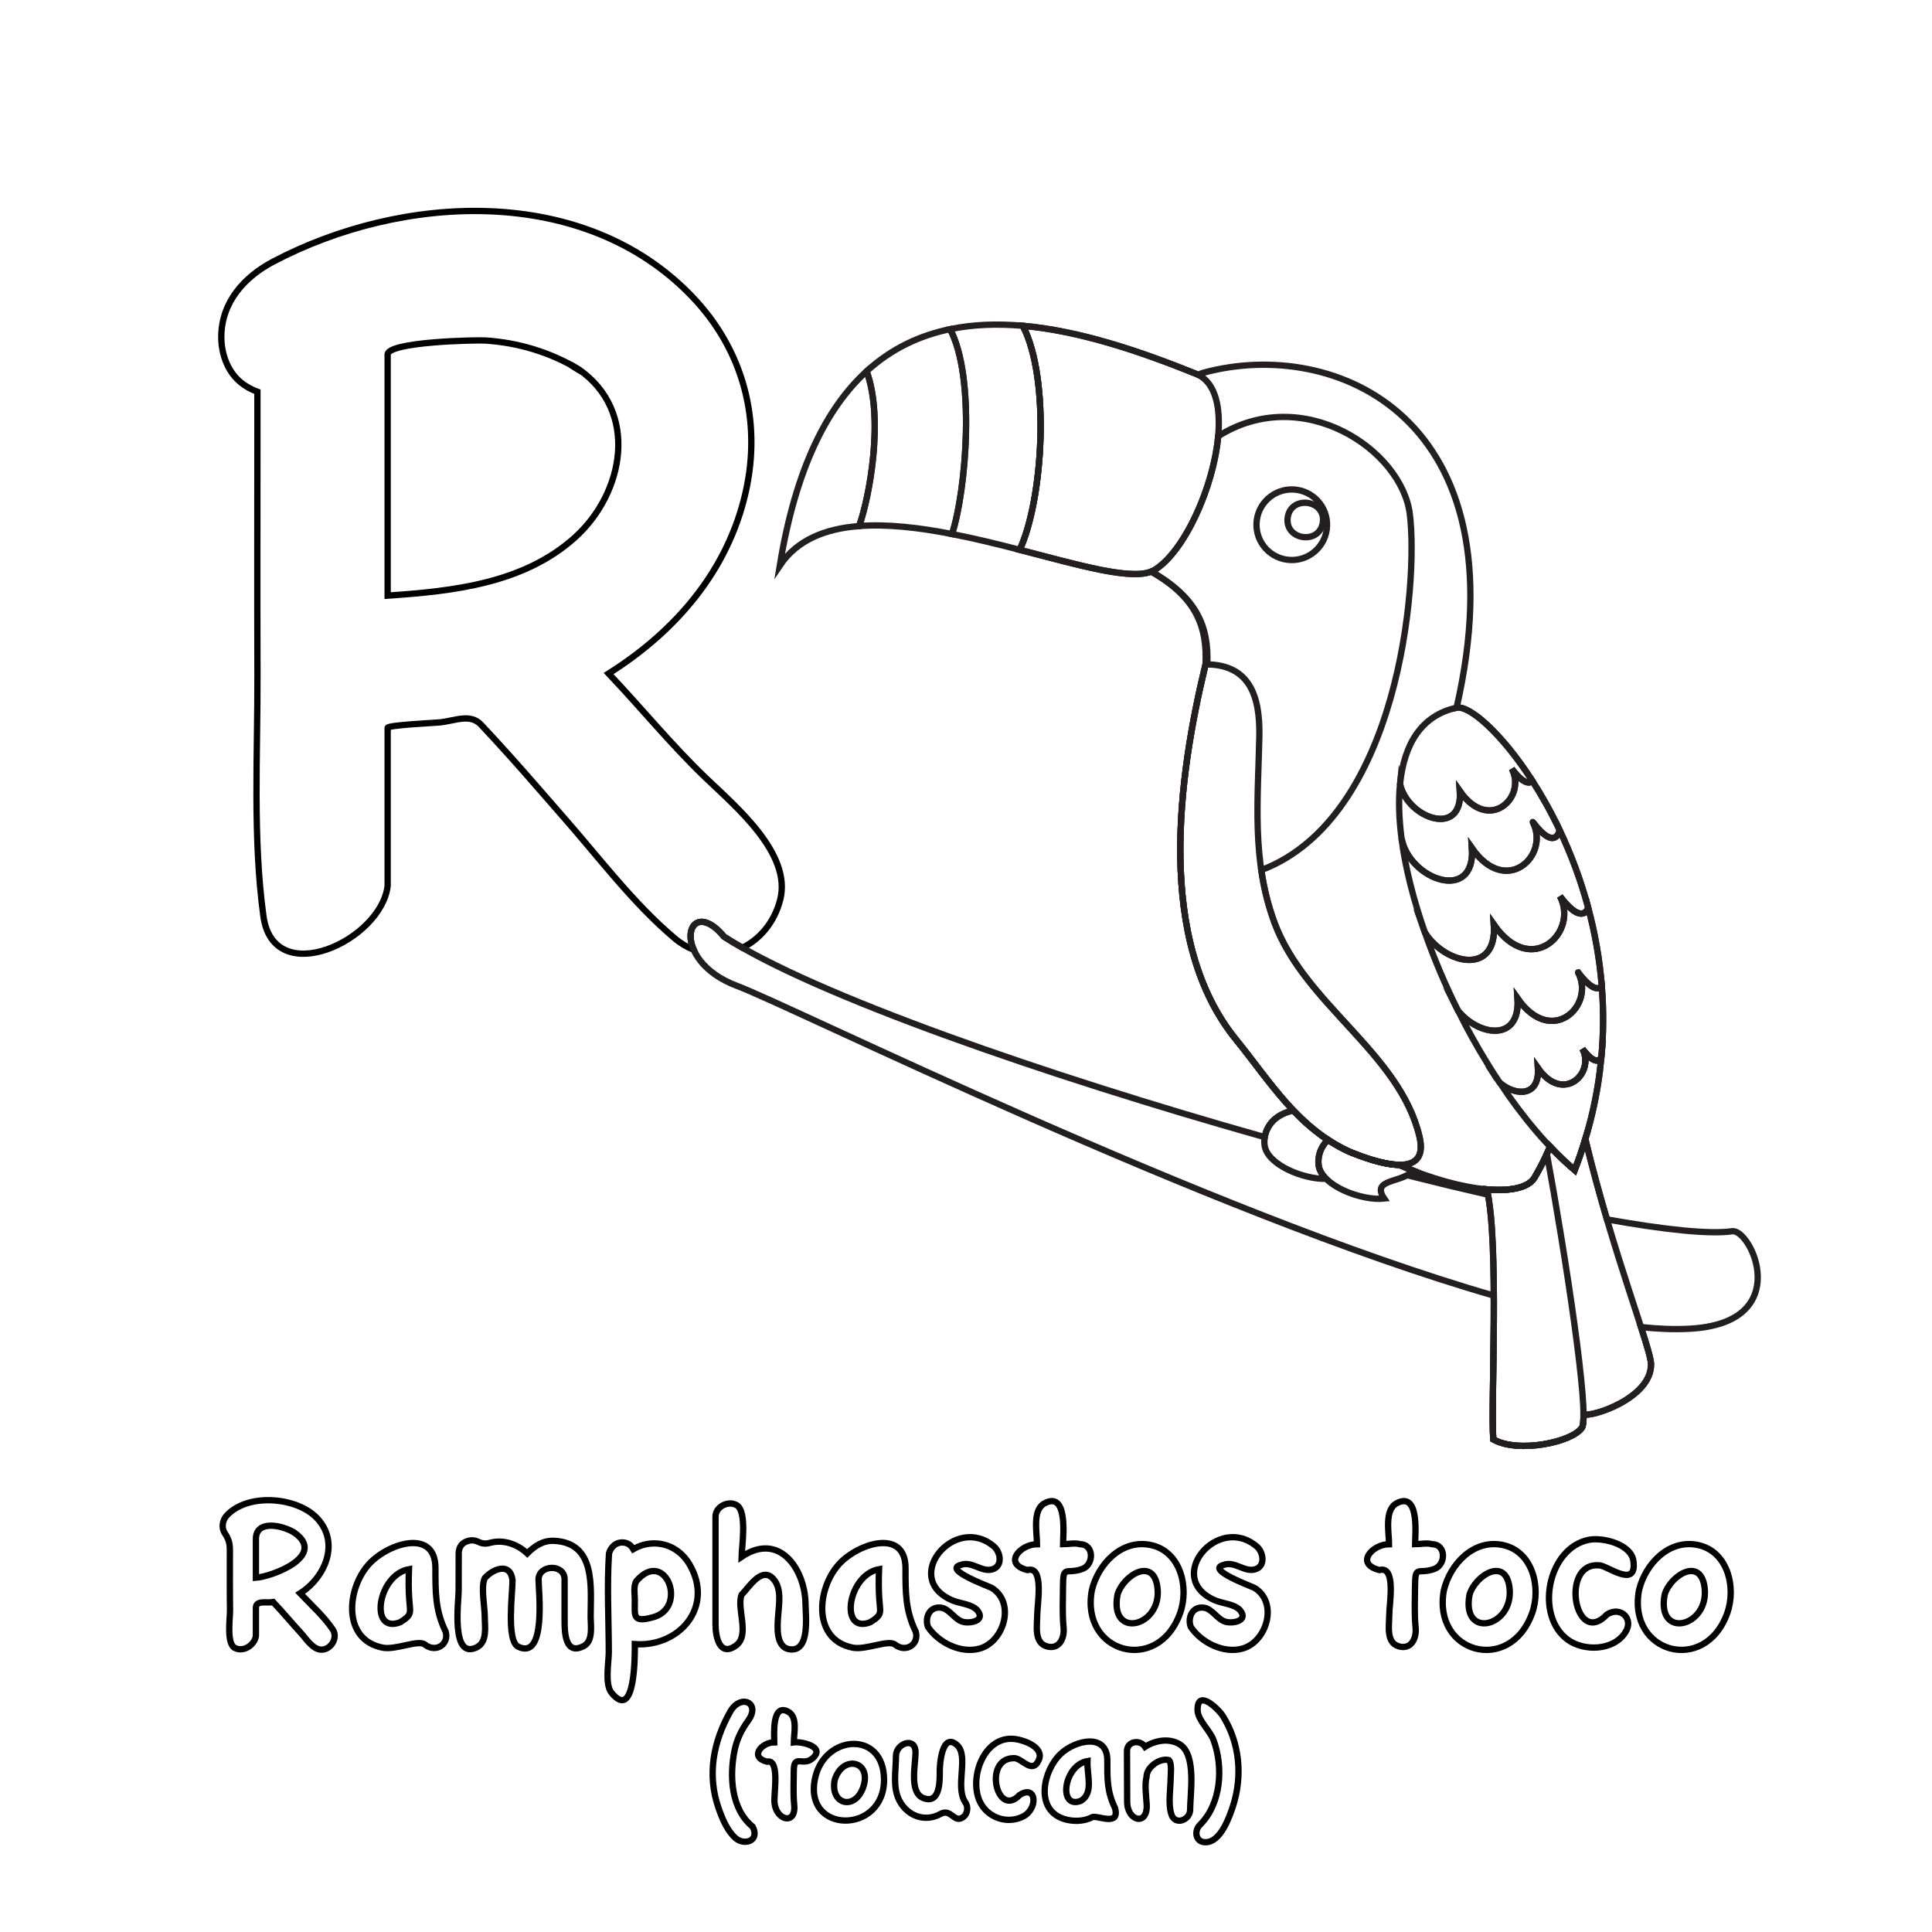 <?xml version="1.0" encoding="utf-8"?>
<!-- Generator: Adobe Illustrator 16.0.0, SVG Export Plug-In . SVG Version: 6.00 Build 0)  -->
<!DOCTYPE svg PUBLIC "-//W3C//DTD SVG 1.1//EN" "http://www.w3.org/Graphics/SVG/1.1/DTD/svg11.dtd">
<svg version="1.1" id="Layer_1" xmlns="http://www.w3.org/2000/svg" xmlns:xlink="http://www.w3.org/1999/xlink" x="0px" y="0px"
	 width="612px" height="612px" viewBox="0 90 612 612" enable-background="new 0 90 612 612" xml:space="preserve">
<path fill="none" stroke="#000000" stroke-width="2" d="M81.063,608.172c-0.341,2.845-3.868,5.293-6.661,3.854
	c-2.738-1.408-1.494-9.503-1.535-11.973c-0.092-5.524-0.054-11.051-0.054-16.575c0-3.777,0.224-5.062-1.623-7.833
	c-1.139-1.707-0.724-4.079,0.609-5.546c6.651-7.261,22.167-5.92,28.545,0.722c7.448,7.757,2.728,18.853-5.282,23.894
	c3.42,3.604,7.6,7.351,10.346,11.463c1.725,2.591-0.517,6.39-3.584,6.39c-2.771,0-4.981-3.657-6.559-5.342
	c-2.946-3.213-5.733-6.565-8.724-9.737c-1.981,0.396-5.478-0.69-5.478,1.82C81.063,602.262,81.063,605.217,81.063,608.172z"/>
<path fill="none" stroke="#000000" stroke-width="2" d="M93.167,575.441c-4.068-2.44-12.104-3.992-12.104,2.083
	c0,4.085,0,8.169,0,12.253C86.172,589.437,103.741,582.805,93.167,575.441C91.364,574.36,94.204,576.164,93.167,575.441z"/>
<path fill="none" stroke="#000000" stroke-width="2" d="M141.181,606.887c1.126,4.09-3.23,6.748-6.594,4.058
	c-2.045-1.636-9.227,1.775-13.296,0.999c-12.645-2.411-11.507-17.99-4.928-25.885c5.684-6.947,21.572-12.399,21.572,0.676
	C137.935,594.314,137.847,600.053,141.181,606.887z"/>
<path fill="none" stroke="#000000" stroke-width="2" d="M126.844,603.844c3.762-2.392,3.118-2.87,2.795-7.146
	c-0.241-3.196-0.21-6.425-0.09-9.626C119.57,588.849,116.843,607.84,126.844,603.844
	C127.339,603.529,126.168,604.114,126.844,603.844z"/>
<path fill="none" stroke="#000000" stroke-width="2" d="M162.347,590.521c-0.714-5.776-6.201-3.572-8.792-0.608
	c-1.289,2.73,0,9.109,0,12.112c0,3.18,0.934,8.104-2.57,9.814c-8.216,4.01-5.715-14.512-5.702-17.944
	c0.016-4.032,0.022-8.064,0.022-12.098c0.125-1.883,1.083-3.1,2.874-3.651c3.284-0.938,3.476,1.544,7.018,0.583
	c4.27-1.161,8.655,0.39,11.815,3.339c2.323-2.322,4.98-4.117,8.394-3.981c13.476,0.537,11.691,14.74,11.691,24.017
	c0,2.771,0.862,7.669-2.13,9.28c-5.999,3.229-6.12-4.466-6.12-7.905c0-4.396,0-8.793,0-13.189c0-5.01-8.25-4.688-8.25,0.047
	c0,3.465,2.578,25.683-6.458,21.284C160.301,609.755,162.413,594.213,162.347,590.521z"/>
<path fill="none" stroke="#000000" stroke-width="2" d="M192.912,582.068c0.51-1.752,1.797-3.224,3.753-3.449
	c1.752-0.131,3.071,0.568,3.956,2.098c1.006-0.576,2.065-1.028,3.178-1.354c5.888-1.563,11.524,0.948,14.6,6.158
	c7.926,13.426-3.156,26.321-17.304,25.287c0,2.928,0.278,24.905-7.405,15.386c-2.167-2.688-0.845-9.722-0.845-12.723
	C192.844,603.067,192.227,592.446,192.912,582.068z"/>
<path fill="none" stroke="#000000" stroke-width="2" d="M201.568,590.859c-0.983,1.641-0.473,4.17-0.473,6.12
	c0,4.845-0.774,7.101,5.545,5.376C218.226,599.526,210.784,580.116,201.568,590.859
	C201.433,591.086,202.109,590.229,201.568,590.859z"/>
<path fill="none" stroke="#000000" stroke-width="2" d="M233.147,611.249c-5.287,3.823-6.492-2.996-6.492-6.624
	c0-6.588,0-13.175,0-19.763c0-4.819,0-9.639,0-14.458c0-3.114,4.014-5.169,6.695-3.618c3.39,1.967,1.616,13.305,1.556,16.364
	c11.967-8.087,20.102,3.935,20.253,14.911c0.049,3.739,1.553,15.455-5.14,14.37c-4.438-0.722-3.747-7.565-3.525-10.643
	c0.26-3.608,1.171-8.476-1.429-11.521c-3.723-4.36-7.826,2.582-10.16,4.919C233.256,599.476,237.659,607.973,233.147,611.249
	C232.246,611.901,234.049,610.595,233.147,611.249z"/>
<path fill="none" stroke="#000000" stroke-width="2" d="M290.087,606.887c1.126,4.09-3.229,6.748-6.594,4.058
	c-2.045-1.636-9.227,1.775-13.296,0.999c-12.645-2.411-11.507-17.99-4.928-25.885c5.684-6.947,21.572-12.399,21.572,0.676
	C286.841,594.314,286.753,600.053,290.087,606.887z"/>
<path fill="none" stroke="#000000" stroke-width="2" d="M275.75,603.844c3.762-2.392,3.118-2.87,2.795-7.146
	c-0.241-3.196-0.21-6.425-0.09-9.626C268.477,588.849,265.749,607.84,275.75,603.844
	C276.246,603.529,275.074,604.114,275.75,603.844z"/>
<path fill="none" stroke="#000000" stroke-width="2" d="M293.94,605.332c-1.027-2.912,0.463-6.439,3.99-6.086
	c2.78,0.254,4.292,3.619,6.965,4.463c2.156,0.682,7.613-0.191,4.599-3.72c-1.946-1.943-5.446-2.009-7.896-3.067
	c-16.276-7.034,0.956-27.635,13.306-16.999c2.003,1.725,2.766,5.943-0.279,7.1c-3.483,1.322-6.708-2.673-10.271-1.302
	c-5.84,1.47,9.14,6.868,9.84,7.304c7.505,4.678,3.879,16.926-3.746,19.164C304.45,613.948,297.271,610.348,293.94,605.332z"/>
<path fill="none" stroke="#000000" stroke-width="2" d="M325.454,587.343c-7.894-1.966-2.214-8.183,3.042-8.183
	c0-3.558-1.544-10.85,2.393-12.957c7.395-3.961,5.858,10.234,5.858,12.957c1.519,0,3.925-0.5,5.342,0
	c4.529,0,4.486,6.439,0.819,7.812c-5.158,1.929-6.133-1.486-6.177,5.399c-0.027,4.383-0.254,8.862,0.185,13.23
	c0.326,3.277-1.338,7.037-5.309,5.917c-4.138-1.161-3.044-6.675-3.044-9.906C328.563,598.084,330.831,585.894,325.454,587.343z"/>
<path fill="none" stroke="#000000" stroke-width="2" d="M345.876,593.7c1.999-8.297,9.474-16.248,18.689-14.276
	c9.463,2.024,12.161,13.479,9.243,21.599C366.791,620.548,342.119,613.67,345.876,593.7z"/>
<path fill="none" stroke="#000000" stroke-width="2" d="M353.991,595.12c-2.681,14.328,14.027,10.271,12.68-2.028
	C365.564,583.002,355.887,588.885,353.991,595.12C353.855,595.842,354.307,594.084,353.991,595.12z"/>
<path fill="none" stroke="#000000" stroke-width="2" d="M377.185,605.332c-1.028-2.912,0.464-6.439,3.99-6.086
	c2.78,0.254,4.293,3.619,6.966,4.463c2.156,0.682,7.613-0.191,4.599-3.72c-1.946-1.943-5.446-2.009-7.896-3.067
	c-16.275-7.033,0.956-27.635,13.306-16.999c2.003,1.725,2.767,5.943-0.279,7.1c-3.482,1.322-6.707-2.672-10.271-1.302
	c-5.84,1.47,9.14,6.868,9.84,7.304c7.505,4.678,3.879,16.926-3.746,19.164C387.696,613.947,380.515,610.349,377.185,605.332z"/>
<path fill="none" stroke="#000000" stroke-width="2" d="M436.964,587.343c-7.893-1.966-2.213-8.183,3.043-8.183
	c0-3.558-1.544-10.85,2.392-12.957c7.396-3.961,5.859,10.234,5.859,12.957c1.519,0,3.925-0.5,5.342,0
	c4.529,0,4.486,6.439,0.819,7.812c-5.158,1.929-6.133-1.486-6.177,5.399c-0.027,4.383-0.254,8.862,0.185,13.23
	c0.326,3.277-1.338,7.037-5.309,5.917c-4.138-1.161-3.044-6.675-3.044-9.906C440.074,598.084,442.342,585.894,436.964,587.343z"/>
<path fill="none" stroke="#000000" stroke-width="2" d="M457.386,593.7c2.003-8.297,9.472-16.248,18.69-14.276
	c9.462,2.023,12.161,13.479,9.243,21.599C478.298,620.549,453.637,613.67,457.386,593.7z"/>
<path fill="none" stroke="#000000" stroke-width="2" d="M465.501,595.12c-2.681,14.328,14.029,10.271,12.681-2.028
	C477.073,582.999,467.399,588.888,465.501,595.12C465.366,595.842,465.817,594.084,465.501,595.12z"/>
<path fill="none" stroke="#000000" stroke-width="2" d="M509.051,601.409c4.295-2.747,8.686,1.426,5.749,5.749
	c-3.733,5.761-13.003,5.977-18.124,2.295c-10.605-7.622-6.424-29.238,6.763-31.712c4.405-0.797,13.436,1.454,13.998,6.897
	c1.104,8.886-8.786,0.952-10.954,1.218C494.107,584.861,498.86,612.203,509.051,601.409z"/>
<path fill="none" stroke="#000000" stroke-width="2" d="M519.194,593.7c1.996-8.299,9.476-16.247,18.69-14.276
	c9.462,2.023,12.16,13.479,9.242,21.599C540.109,620.546,515.431,613.671,519.194,593.7z"/>
<path fill="none" stroke="#000000" stroke-width="2" d="M527.31,595.12c-2.681,14.329,14.028,10.271,12.679-2.028
	C538.882,583.004,529.202,588.882,527.31,595.12C527.174,595.842,527.624,594.084,527.31,595.12z"/>
<path fill="none" stroke="#000000" stroke-width="2" d="M238.422,668.645c2.359,4.553-2.724,6.136-5.561,3.5
	c-2.598-2.414-4.129-6.178-5.269-9.463c-3.661-10.551-1.614-20.995,3.704-30.453c3.261-5.795,9.835-2.894,5.68,2.841
	c-2.16,2.982-3.625,6.025-4.336,9.63C231.058,652.716,231.591,663.1,238.422,668.645z"/>
<path fill="none" stroke="#000000" stroke-width="2" d="M242.987,648.054c-5.702-1.42-1.748-6.137,2.282-6.137
	c0-2.242-0.843-12.778,4.532-9.618c2.948,1.733,1.656,6.856,1.656,9.618c2.345-0.325,10.293,1.388,5.883,5.122
	c-3.113,2.569-5.865-1.523-5.89,3.855c-0.017,3.596-0.227,7.269,0.133,10.854c0.684,6.887-6.529,4.763-6.264-1.826
	C245.32,657.104,246.825,647.103,242.987,648.054z"/>
<path fill="none" stroke="#000000" stroke-width="2" d="M258.304,652.821c3.208-13.301,21.475-14.653,21.733,0.685
	C280.326,671.323,253.872,671.1,258.304,652.821z"/>
<path fill="none" stroke="#000000" stroke-width="2" d="M264.391,653.886c-1.461,7.81,6.432,9.688,9.028,2.296
	C276.356,647.813,266.898,645.626,264.391,653.886C264.289,654.428,264.626,653.107,264.391,653.886z"/>
<path fill="none" stroke="#000000" stroke-width="2" d="M305.827,660.986c0.922,1.333,0.705,3.481-0.583,4.514
	c-2.987,2.384-3.883-2.8-7.31-0.906c-4.934,2.726-10.412,0.692-13.003-4.166c-2.258-4.31-1.116-9.535-1.116-14.176
	c0-3.954,5.927-6.154,6.188-1.495c0.145,3.699-2.13,12.625,2.231,14.708c5.792,2.521,5.452-5.986,5.452-8.521
	c0-2.263,0.79-12.233,5.401-8.217C307.094,646.162,302.353,656.087,305.827,660.986
	C306.131,661.426,305.251,660.175,305.827,660.986z"/>
<path fill="none" stroke="#000000" stroke-width="2" d="M322.969,658.603c5.553-3.55,5.957,4.786,0.71,6.999
	c-4.983,2.264-11.018,0.019-13.313-4.963c-3.489-7.571,1.365-21.069,11.233-19.762c2.753,0.365,9.247,2.595,7.457,6.645
	c-2.123,4.768-5.481-0.897-8.015-0.584C311.299,647.117,315.86,666.205,322.969,658.603z"/>
<path fill="none" stroke="#000000" stroke-width="2" d="M353.196,662.711c1.686,6.11-5.774,2.118-7.285,2.936
	c-2.637,1.427-6.263,1.428-9.046,0.488c-9.176-3.098-6.341-15.45-0.828-20.601c4.743-4.432,14.726-6.575,14.726,2.062
	C350.763,653.436,350.659,657.509,353.196,662.711z"/>
<path fill="none" stroke="#000000" stroke-width="2" d="M342.444,660.428c4.036-2.562,1.859-8.024,2.028-12.577
	C336.85,649.206,335.097,663.374,342.444,660.428C342.815,660.192,341.938,660.631,342.444,660.428z"/>
<path fill="none" stroke="#000000" stroke-width="2" d="M376.982,663.624c-0.37,3.077-4.836,4.636-5.934,1.064
	c-1.066-3.311-0.263-7.841-0.229-11.284c0.012-1.254,0.457-4.868-0.533-5.858c-2.919-0.76-7.1,2.222-7.1,5.326
	c-0.646,2.498-0.087,6.155,0.05,8.773c0.358,6.885-6.187,5.296-6.187-0.913c0-5.342-0.052-10.684-0.052-16.026
	c0-3.199,4.169-3.77,5.731-1.369c3.142-2.043,7.703-2.858,11.031-0.749C379.079,645.959,376.982,658.288,376.982,663.624z"/>
<path fill="none" stroke="#000000" stroke-width="2" d="M380.178,667.985c6.667-6.681,7.407-18.249,4.21-26.83
	c-1.084-2.919-4.846-6.172-5.021-9.23c-0.289-7.334,6.649-0.506,8.014,1.673c5.319,8.53,6.272,18.927,3.195,28.504
	c-1.185,3.548-3.887,11.463-8.724,11.463C378.612,673.564,378.203,669.82,380.178,667.985z"/>
<path fill="none" stroke="#000000" stroke-width="2" d="M183.318,206.991c-8.98-5.387-19.143-8.47-29.586-9.129
	c-3.119-0.197-30.938,0.396-30.938,4.446c0,6.927,0,13.854,0,20.782c0,18.528,0,37.055,0,55.583
	c20.792-1.386,43.191-3.867,59.326-18.421C197.79,246.115,202.465,220.322,183.318,206.991
	C174.299,201.581,188.5,210.6,183.318,206.991z"/>
<path fill="none" stroke="#000000" stroke-width="2" d="M229.36,386.719c1.769,1.142,3.708,2.31,5.802,3.5
	c5.658-2.76,10.232-8.212,12.005-15.303c3.632-14.525-14.02-29.335-23.411-38.317c-11.078-10.595-20.446-22.148-30.97-33.244
	c21.156-13.314,37.744-32.463,43.395-57.321c5.18-22.789-0.729-45.219-16.984-62.146c-34.254-35.671-91.721-32.535-132.581-11.047
	c-9.198,4.842-16.426,12.813-16.516,23.744c-0.039,4.773,1.506,9.81,4.85,13.322c1.82,1.912,4.138,3.264,6.594,4.185
	c0,3.303,0,6.605,0,9.908c0,26.587-0.075,53.176,0.011,79.764c0.081,25.014-1.513,51.645,1.889,76.462
	c3.222,23.509,37.271,7.752,39.351-9.585c0-14.187,0-28.374,0-42.562c0-2.506,0-5.011,0-7.517c0-0.865,14.735-1.553,16.458-1.722
	c4.854-0.475,9.688-2.961,13.156,0.75c2.963,3.171,5.898,6.368,8.805,9.59c5.826,6.458,11.472,13.072,17.214,19.604
	c11.253,12.803,22.277,27.515,35.34,38.489c1.921,1.614,3.939,2.8,5.993,3.61C216.461,383.378,221.734,377.501,229.36,386.719z"/>
<path fill="none" stroke="#231F20" stroke-width="2" stroke-miterlimit="10" d="M300.961,194.264
	c-9.609,1.984-18.578,6.158-26.441,13.338c5.496,14.992,0.954,39.682-2.364,49.035c8.976-0.693,19.142,0.524,29.423,2.533
	C306.078,245.217,309.029,209.459,300.961,194.264z"/>
<path fill="none" stroke="#231F20" stroke-width="2" stroke-miterlimit="10" d="M274.52,207.603
	c-12.685,11.584-22.499,30.972-27.502,61.542c5.462-8.152,14.456-11.68,25.139-12.507
	C275.474,247.284,280.016,222.594,274.52,207.603z"/>
<path fill="none" stroke="#231F20" stroke-width="2" stroke-miterlimit="10" d="M324.014,193.204
	c-7.925-0.703-15.677-0.464-23.053,1.059c8.069,15.196,5.117,50.954,0.618,64.907c7.219,1.41,14.49,3.206,21.442,5.001
	C330.46,247.958,332.732,210.104,324.014,193.204z"/>
<path fill="none" stroke="#231F20" stroke-width="2" stroke-miterlimit="10" d="M420.261,257.771
	c-0.856,6.112-6.504,10.374-12.618,9.517c-6.113-0.857-10.373-6.508-9.517-12.62c0.856-6.113,6.507-10.374,12.619-9.517
	C416.86,246.009,421.118,251.658,420.261,257.771z"/>
<path fill="none" stroke="#231F20" stroke-width="2" stroke-miterlimit="10" d="M419.036,255.495
	c-1.009,7.196-12.139,5.635-11.13-1.56S420.045,248.299,419.036,255.495C418.604,258.568,419.467,252.422,419.036,255.495z"/>
<path fill="none" stroke="#231F20" stroke-width="2" stroke-miterlimit="10" d="M449.652,450.055
	c-6.265-26.545-36.354-41.814-45.957-67.85c-2.052-5.562-3.34-11.075-4.148-16.582c43.569-16.592,49.781-90.581,47.053-112.717
	c-2.519-20.433-33.965-41.542-60.712-24.73c-1.46,16.123-10.757,36.762-20.261,42.426c-0.3,0.179-0.634,0.331-0.985,0.469
	c14.64,8.228,18.279,17.526,17.794,29.387c-0.184-0.004-0.361-0.013-0.548-0.013c-8.684,35.76-15.885,87.651,9.792,119.034
	c10.757,13.288,19.581,28.15,36.108,35.496C434.422,457.629,453.092,464.627,449.652,450.055z"/>
<path fill="none" stroke="#231F20" stroke-width="2" stroke-miterlimit="10" d="M378.872,208.417
	c-17.485-7.048-36.621-13.596-54.859-15.213c8.719,16.899,6.446,54.754-0.991,70.968c19.52,5.045,36.5,10.068,42.605,6.431
	C380.691,261.624,395.244,215.017,378.872,208.417z"/>
<path fill="none" stroke="#231F20" stroke-width="2" stroke-miterlimit="10" d="M381.888,300.445
	c14.119,0,17.29,10.271,17.031,22.85c-0.419,20.287-2.461,39.29,4.776,58.91c9.603,26.035,39.692,41.305,45.957,67.85
	c3.439,14.572-15.23,7.574-21.864,4.921c-16.527-7.346-25.352-22.208-36.108-35.496
	C366.003,388.097,373.204,336.206,381.888,300.445"/>
<g>
	<path fill="none" stroke="#231F20" stroke-width="2" stroke-miterlimit="10" d="M427.788,454.976
		c-0.759-0.337-1.493-0.699-2.22-1.067C426.293,454.278,427.029,454.639,427.788,454.976z"/>
	<path fill="none" stroke="#231F20" stroke-width="2" stroke-miterlimit="10" d="M427.788,454.976
		c0.223,0.089,0.461,0.184,0.71,0.282C428.249,455.159,428.011,455.064,427.788,454.976z"/>
	<path fill="none" stroke="#231F20" stroke-width="2" stroke-miterlimit="10" d="M424.439,453.312
		c-0.233-0.126-0.463-0.256-0.693-0.385C423.976,453.058,424.206,453.186,424.439,453.312z"/>
	<path fill="none" stroke="#231F20" stroke-width="2" stroke-miterlimit="10" d="M417.742,459.378
		c-0.412-2.283,0.18-5.735,2.932-8.307c-4.083-2.682-7.674-5.848-10.975-9.307c-8.022,1.688-9.694,7.834-9.07,11.296
		c1.082,5.999,12.292,10.529,19.486,10.371C418.865,462.196,418.004,460.831,417.742,459.378z"/>
	<path fill="none" stroke="#231F20" stroke-width="2" stroke-miterlimit="10" d="M428.677,455.327
		c0.199,0.078,0.401,0.157,0.614,0.239C429.078,455.484,428.876,455.405,428.677,455.327z"/>
</g>
<path fill="none" stroke="#231F20" stroke-width="2" stroke-miterlimit="10" d="M447.709,460.862
	c0.002-0.002,0.003-0.004,0.005-0.006c-1.496-0.581-3.008-1.2-4.534-1.865c-5.168-0.059-11.924-2.628-15.392-4.016
	c-2.545-1.131-4.89-2.459-7.105-3.913c-2.761,2.571-3.353,6.029-2.94,8.315c1.147,6.358,13.674,11.07,20.735,10.295
	C434.159,463.35,444.065,464.789,447.709,460.862z"/>
<path fill="none" stroke="#231F20" stroke-width="2" stroke-miterlimit="10" d="M462.438,340.622
	c9.34,13.375,21.198,1.89,16.462-7.088c3.705,4.913,5.584,4.739,6.494,3.806c-9.847-15.298-20.057-24.01-23.989-23.154
	c-11.158,2.433-16.653,11.536-17.918,24.231C445.997,349.392,463.422,355.361,462.438,340.622z"/>
<path fill="none" stroke="#231F20" stroke-width="2" stroke-miterlimit="10" d="M466.26,358.673
	c10.931,15.657,24.81,2.212,19.267-8.295c7.184,9.523,8.502,2.72,8.524,2.59c-2.729-5.761-5.676-10.995-8.657-15.628
	c-0.909,0.933-2.789,1.107-6.494-3.806c4.736,8.979-7.122,20.463-16.461,7.088c0.983,14.739-16.44,8.77-18.951-2.205
	c-0.518,5.188-0.329,10.973,0.471,17.155C446.449,368.749,467.428,376.156,466.26,358.673z"/>
<path fill="none" stroke="#231F20" stroke-width="2" stroke-miterlimit="10" d="M473.207,382.91
	c11.877,17.013,26.955,2.406,20.933-9.011c6.055,8.026,8.271,5.376,8.975,3.719c-2.399-8.967-5.549-17.24-9.063-24.65
	c-0.022,0.13-1.34,6.933-8.524-2.59c5.543,10.506-8.336,23.953-19.267,8.295c1.168,17.483-19.811,10.075-22.303-3.101
	c1.204,9.31,3.793,19.506,7.429,29.882C457.95,395.654,474.286,399.074,473.207,382.91z"/>
<path fill="none" stroke="#231F20" stroke-width="2" stroke-miterlimit="10" d="M480.709,406.271
	c10.882,15.586,24.697,2.203,19.18-8.259c4.251,5.639,6.437,5.527,7.518,4.482c-0.687-8.737-2.204-17.067-4.292-24.876
	c-0.702,1.658-2.92,4.308-8.975-3.719c6.022,11.417-9.056,26.023-20.933,9.011c1.079,16.165-15.257,12.743-21.821,2.544
	c2.897,8.269,6.459,16.645,10.521,24.775C468.493,418.256,481.64,420.182,480.709,406.271z"/>
<path fill="none" stroke="#231F20" stroke-width="2" stroke-miterlimit="10" d="M487.165,428.323
	c8.007,11.466,18.172,1.621,14.112-6.077c3.91,5.187,5.447,3.762,5.985,2.65c0.711-7.701,0.71-15.188,0.144-22.402
	c-1.082,1.046-3.267,1.156-7.518-4.482c5.518,10.462-8.298,23.845-19.18,8.26c0.932,13.909-12.216,11.984-18.802,3.958
	c2.795,5.59,5.823,11.061,9.033,16.297c-0.039-0.163-0.085-0.327-0.115-0.494c0.03,0.166,0.076,0.331,0.115,0.494
	c1.359,2.218,2.751,4.389,4.171,6.511C480.206,437.312,487.771,437.415,487.165,428.323z"/>
<path fill="none" stroke="#231F20" stroke-width="2" stroke-miterlimit="10" d="M501.277,422.246
	c4.06,7.698-6.106,17.544-14.113,6.077c0.606,9.092-6.958,8.989-12.053,4.714c7.338,10.976,15.426,20.593,23.702,27.612
	c4.737-12.248,7.385-24.236,8.449-35.753C506.724,426.009,505.188,427.433,501.277,422.246z"/>
<path fill="none" stroke="#231F20" stroke-width="2" stroke-miterlimit="10" d="M548.675,480.021
	c-7.114,1.017-21.179-0.457-39.644-3.751c-2.315-7.867-4.672-16.424-6.852-25.438c-0.981,3.252-2.093,6.524-3.366,9.818
	c-2.625-2.227-5.231-4.716-7.801-7.426c-0.326,0.775-0.664,1.533-1.006,2.284c-0.211,0.463-0.429,0.914-0.645,1.368
	c-0.149,0.312-0.298,0.626-0.45,0.934c-0.197,0.401-0.398,0.797-0.601,1.189c-0.205,0.399-0.413,0.794-0.623,1.186
	c-0.163,0.304-0.325,0.608-0.49,0.907c-0.39,0.701-0.782,1.393-1.186,2.064c-0.147,0.233-0.323,0.453-0.513,0.665
	c-0.046,0.053-0.097,0.103-0.146,0.153c-0.169,0.175-0.351,0.343-0.548,0.502c-0.035,0.029-0.069,0.059-0.106,0.088
	c-0.507,0.392-1.1,0.737-1.773,1.033c-2.771,1.216-6.902,1.61-11.969,1.164c0.133,0.525,0.258,1.093,0.376,1.694
	c-8.197-1.884-16.759-3.947-25.581-6.167c0.744-0.388,1.419-0.848,1.956-1.427c0.002-0.002,0.003-0.004,0.005-0.006
	c-1.496-0.581-3.008-1.2-4.534-1.865c-4.499-0.051-10.199-2.005-13.889-3.425c-0.213-0.082-0.415-0.161-0.614-0.239
	c-0.059-0.022-0.122-0.047-0.179-0.069c-0.249-0.099-0.487-0.193-0.71-0.282c-0.759-0.337-1.493-0.699-2.22-1.067
	c-0.381-0.194-0.757-0.393-1.129-0.596c-0.233-0.126-0.463-0.256-0.693-0.385c-1.05-0.594-2.072-1.215-3.063-1.865
	c-0.003,0.003-0.005,0.006-0.009,0.009c-4.083-2.682-7.674-5.848-10.975-9.307c-6.11,1.286-8.53,5.155-9.064,8.457
	c-69.543-19.648-142.596-44.988-171.275-63.502c-11.729-14.178-17.914,7.351,4.145,15.599
	c17.32,6.479,149.309,72.035,239.694,98.095c0.084,19.396-0.684,40.013-0.152,45.56c7.966,4.511,25.185,0.814,28.088-3.759
	c0.352-0.553,0.501-2.019,0.485-4.21c2.366,1.064,21.441-5.03,21.381-15.809c-0.013-1.651-1.233-5.771-3.176-11.803
	c5.496,0.57,10.53,0.765,15.02,0.529C568.832,509.354,554.795,479.146,548.675,480.021z"/>
<path fill="none" stroke="#231F20" stroke-width="2" stroke-miterlimit="10" d="M507.406,402.494
	c-0.687-8.736-2.204-17.066-4.292-24.875c-0.69,1.63-2.849,4.211-8.677-3.333c5.828,7.543,7.985,4.962,8.677,3.332
	c-2.399-8.967-5.549-17.24-9.063-24.65v0c-2.729-5.761-5.676-10.995-8.657-15.628c-0.298,0.306-0.701,0.53-1.239,0.52
	c0.538,0.01,0.94-0.214,1.239-0.52c-9.847-15.298-20.057-24.01-23.989-23.154c21.033-91.988-38.469-117.534-80.26-106.099
	c-0.531,0.146-1.048,0.367-1.548,0.659c-0.234-0.119-0.476-0.229-0.725-0.329c-17.485-7.048-36.621-13.596-54.859-15.213
	c8.719,16.899,6.446,54.754-0.991,70.968c18.616,4.812,34.916,9.598,41.682,6.875c14.303,8.24,17.749,17.567,17.169,29.464
	c-8.677,35.758-15.854,87.605,9.808,118.969c10.757,13.288,19.581,28.15,36.108,35.496c3.468,1.388,10.224,3.957,15.392,4.016
	c20.679,9.014,38.947,10.308,42.833,4.165c1.815-3.027,3.493-6.351,5-9.933c2.569,2.71,5.176,5.199,7.801,7.426
	c4.737-12.248,7.385-24.236,8.449-35.753C507.974,417.195,507.973,409.708,507.406,402.494z M501.179,429.82
	c-0.103,0.184-0.213,0.362-0.329,0.537C500.966,430.183,501.076,430.004,501.179,429.82z M499.89,398.014
	c0.005,0.01,0.008,0.019,0.013,0.028C499.897,398.032,499.894,398.022,499.89,398.014
	C499.889,398.014,499.89,398.014,499.89,398.014z M485.527,350.379c0.015,0.027,0.023,0.055,0.038,0.083
	C485.553,350.434,485.541,350.405,485.527,350.379C485.526,350.378,485.526,350.378,485.527,350.379z M496.999,433.283
	c0.245-0.073,0.484-0.163,0.719-0.265C497.483,433.12,497.245,433.21,496.999,433.283L496.999,433.283z M498.52,432.604
	c0.189-0.114,0.374-0.238,0.553-0.37C498.894,432.366,498.709,432.49,498.52,432.604z M497.814,432.975
	c0.203-0.092,0.4-0.193,0.592-0.304C498.215,432.781,498.018,432.883,497.814,432.975z M499.159,432.171
	c0.619-0.473,1.164-1.048,1.615-1.699C500.323,431.123,499.778,431.697,499.159,432.171z M502.18,426.407
	c0.012-0.201,0.019-0.402,0.016-0.605C502.198,426.005,502.191,426.206,502.18,426.407z M501.278,429.634
	c0.088-0.168,0.171-0.34,0.247-0.515C501.449,429.294,501.366,429.465,501.278,429.634z M501.615,428.906
	c0.072-0.178,0.136-0.359,0.195-0.543C501.751,428.547,501.688,428.729,501.615,428.906z M501.877,428.16
	c0.065-0.224,0.12-0.449,0.166-0.679C501.997,427.711,501.942,427.937,501.877,428.16z M502.063,427.393
	c0.05-0.262,0.085-0.527,0.107-0.795C502.148,426.865,502.112,427.131,502.063,427.393z M501.277,422.246
	c0.14,0.265,0.259,0.531,0.365,0.8C501.536,422.777,501.417,422.511,501.277,422.246z M501.735,423.31
	c0.065,0.183,0.126,0.365,0.177,0.549C501.861,423.675,501.8,423.492,501.735,423.31z M501.987,424.165
	c0.04,0.171,0.075,0.343,0.104,0.515C502.063,424.508,502.027,424.336,501.987,424.165z M502.137,424.99
	c0.021,0.176,0.035,0.352,0.044,0.526C502.172,425.342,502.157,425.166,502.137,424.99z M501.983,423.143
	c2.714,3.29,4.142,3.105,4.862,2.366C506.124,426.249,504.697,426.434,501.983,423.143z"/>
<path fill="none" stroke="#231F20" stroke-width="2" stroke-miterlimit="10" d="M502.18,450.831
	c-0.981,3.252-2.093,6.524-3.366,9.818c-2.625-2.227-5.231-4.716-7.801-7.426c-0.326,0.775-0.664,1.533-1.006,2.284
	c-0.211,0.463-0.429,0.914-0.645,1.368c-0.149,0.312-0.298,0.626-0.45,0.934c-0.197,0.401-0.398,0.797-0.601,1.189
	c-0.205,0.399-0.413,0.794-0.623,1.186c-0.163,0.304-0.325,0.608-0.49,0.907c-0.39,0.701-0.782,1.393-1.186,2.064
	c-0.147,0.233-0.323,0.453-0.513,0.665c-0.046,0.053-0.097,0.103-0.146,0.153c-0.169,0.175-0.351,0.343-0.548,0.502
	c-0.035,0.029-0.069,0.059-0.106,0.088c-0.507,0.392-1.1,0.737-1.773,1.033c-2.771,1.216-6.902,1.61-11.969,1.164
	c4.073,16.146,1.181,69.724,2.089,79.211c7.966,4.511,25.185,0.814,28.088-3.759c0.352-0.553,0.501-2.019,0.485-4.21
	c2.366,1.064,21.441-5.03,21.381-15.809C522.961,517.022,511.101,487.716,502.18,450.831z"/>
<path fill="none" stroke="#231F20" stroke-width="2" stroke-miterlimit="10" d="M486.013,463.156
	c-1.938,3.062-7.451,4.275-15.055,3.605c4.073,16.146,1.181,69.724,2.089,79.211c7.966,4.511,25.185,0.814,28.088-3.759
	c2.547-4.011-5.45-55.812-11.123-86.717C488.772,458.218,487.437,460.781,486.013,463.156z"/>
</svg>
